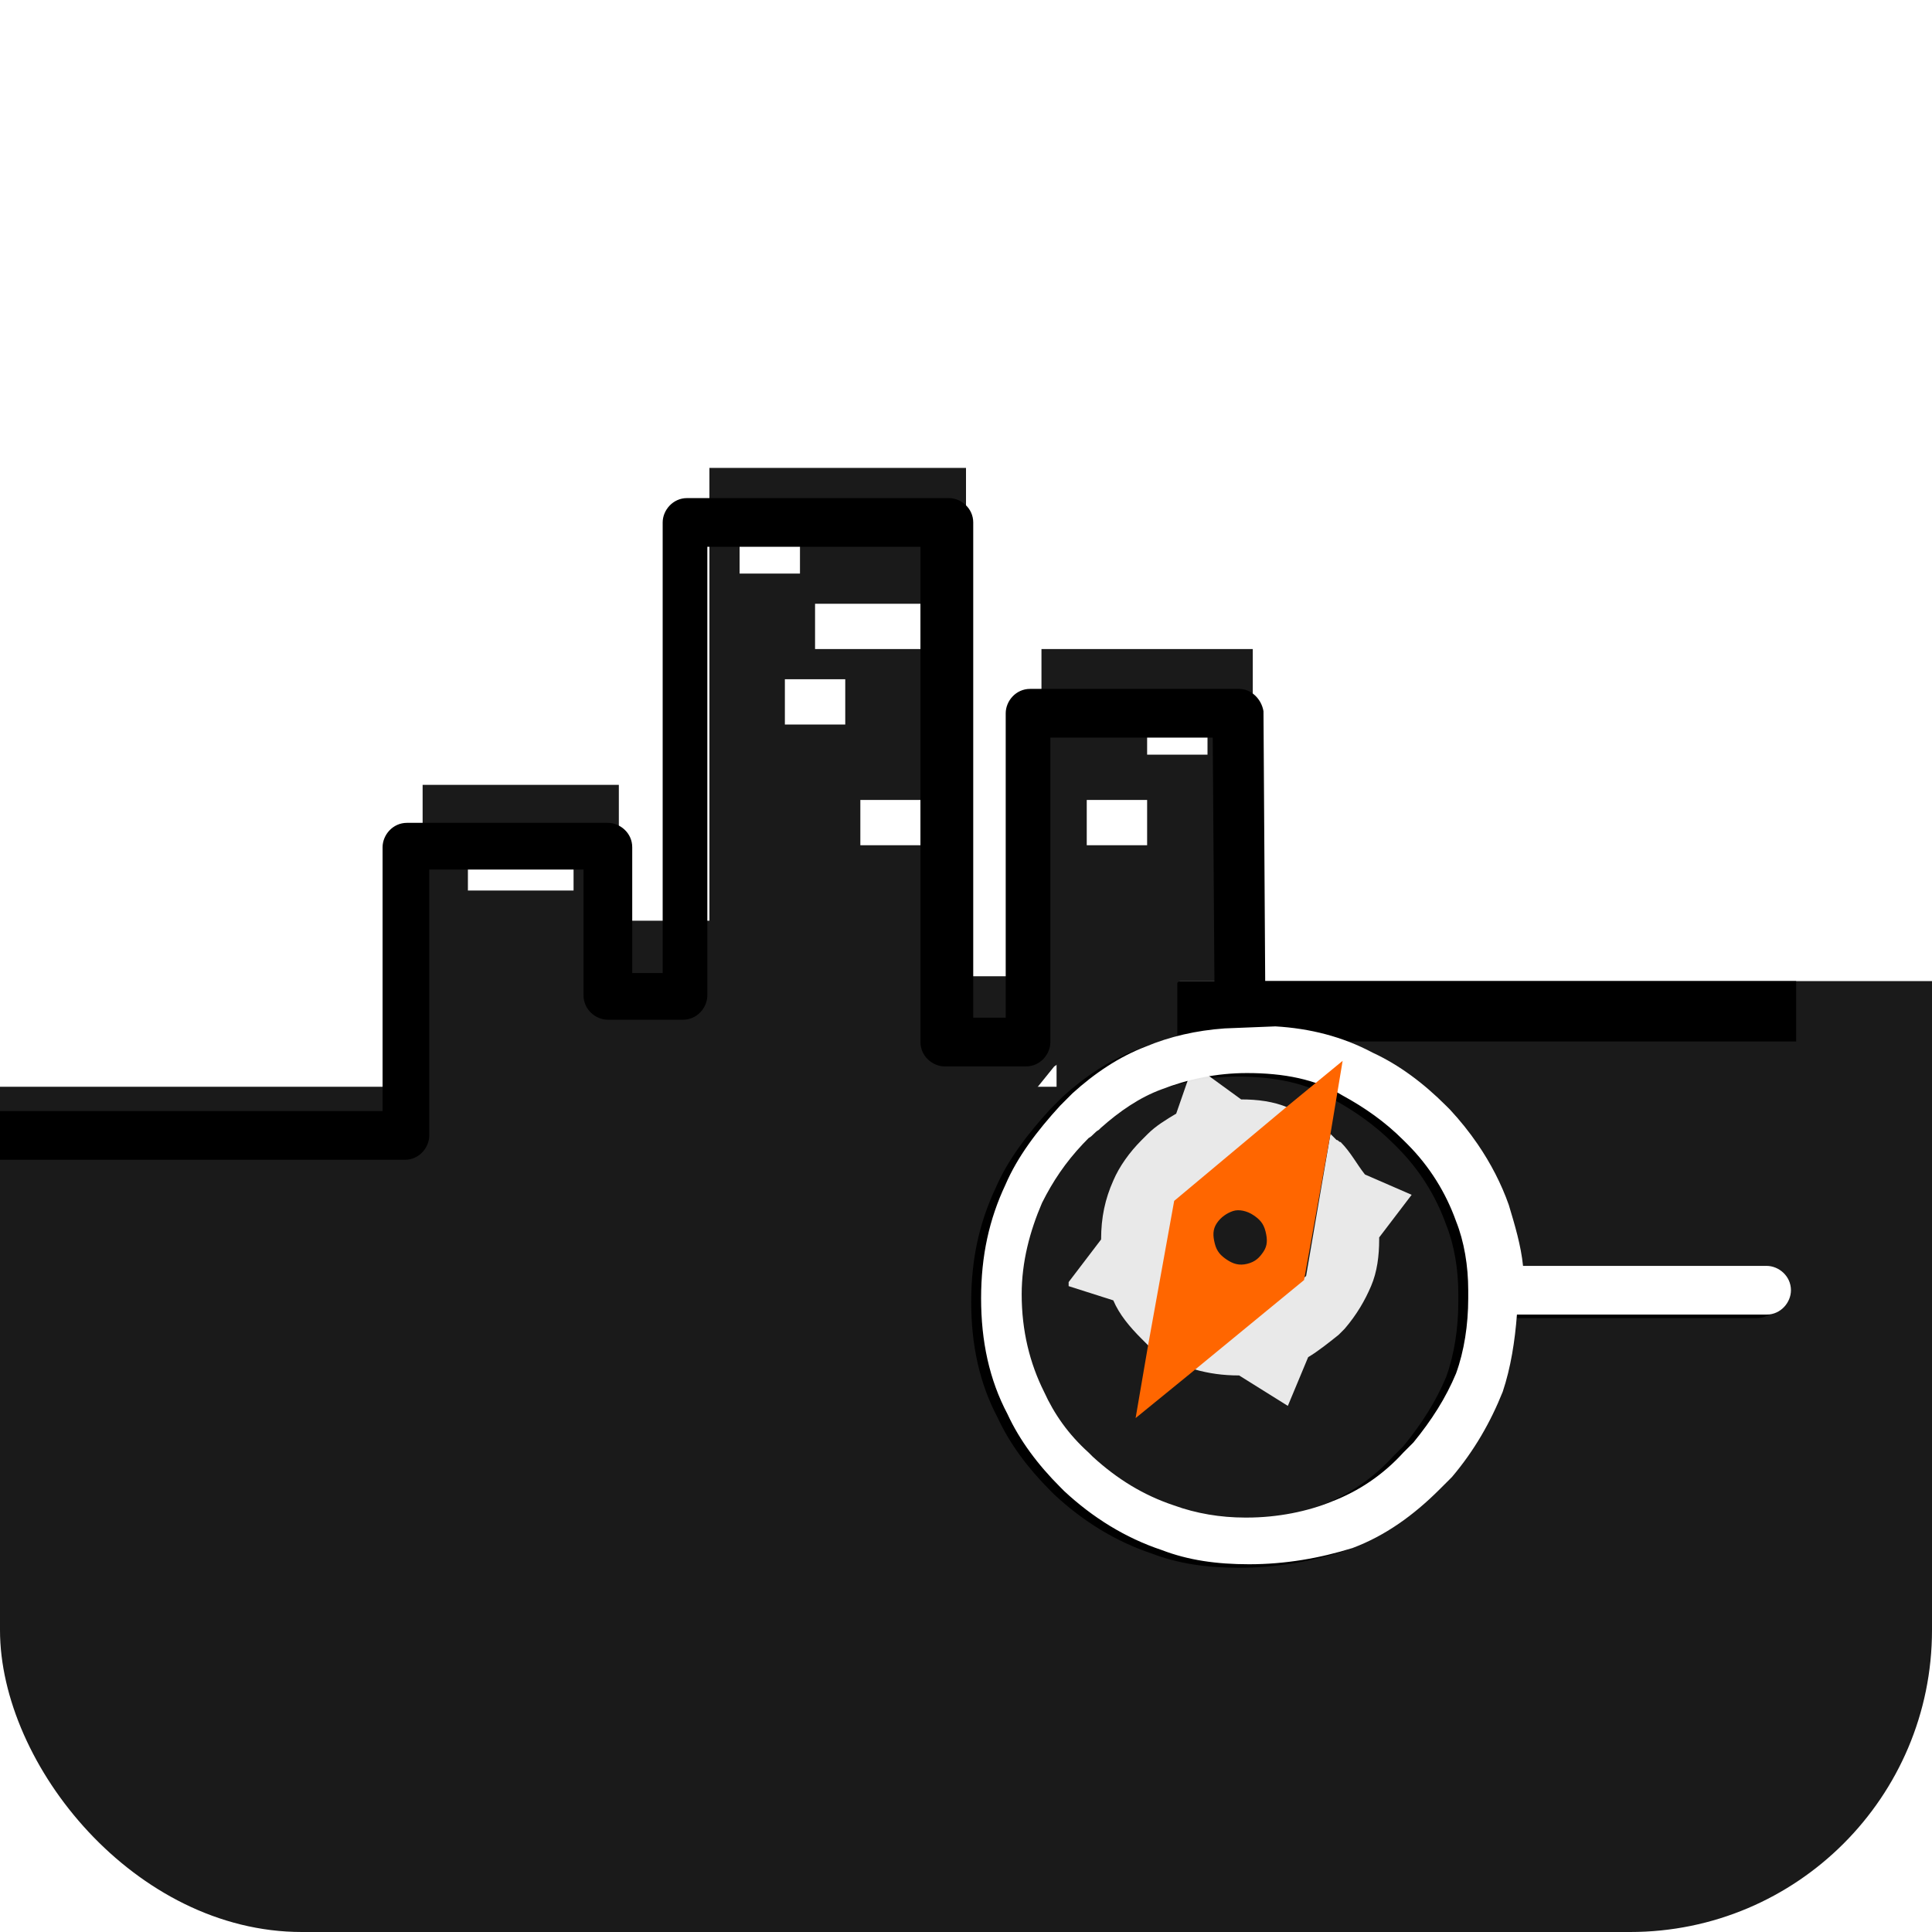 <svg width="128" height="128" viewBox="0 0 128 128" fill="none" xmlns="http://www.w3.org/2000/svg">
<g clip-path="url(#clip0)">
<rect width="128" height="128" rx="20" fill="white"/>
<rect x="70" y="65" width="58" height="12" fill="#1A1A1A"/>
<line x1="78" y1="67" x2="119" y2="67" stroke="black" stroke-width="4"/>
<rect x="28" y="52" width="13" height="19" fill="#1A1A1A"/>
<rect x="47" y="31" width="17" height="40" fill="#1A1A1A"/>
<rect x="69" y="43" width="14" height="22" fill="#1A1A1A"/>
<rect x="28" y="61" width="25" height="12" fill="#1A1A1A"/>
<path d="M52 61L62.5 65.179H69.5H77L69.5 70.286L66.5 74H52V61Z" fill="#1A1A1A" stroke="#1A1A1A"/>
<rect x="49" y="35" width="4" height="3" fill="white"/>
<rect x="52" y="45" width="4" height="3" fill="white"/>
<rect x="76" y="47" width="4" height="3" fill="white"/>
<rect x="57" y="53" width="4" height="3" fill="white"/>
<rect x="72" y="53" width="4" height="3" fill="white"/>
<rect x="54" y="40" width="7" height="3" fill="white"/>
<rect x="31" y="56" width="7" height="3" fill="white"/>
<rect y="72" width="128" height="56" fill="#1A1A1A"/>
<g filter="url(#filter0_d)">
<path fill-rule="evenodd" clip-rule="evenodd" d="M80.482 64.367L83.843 64.232L83.709 43.12C83.575 42.313 82.902 41.641 82.095 41.641H68.244C67.303 41.641 66.631 42.447 66.631 43.254V63.425H64.479V30.614C64.479 29.672 63.672 29 62.865 29H45.518C44.577 29 43.904 29.807 43.904 30.614V60.467H41.887V52.13C41.887 51.188 41.081 50.516 40.274 50.516H26.961C26.019 50.516 25.347 51.323 25.347 52.13V69.611H-0.5C-1.441 69.611 -0 70.418 -0 71.225C-0 72.166 -0.807 72.839 -0 72.839H26.826C27.768 72.839 28.44 72.032 28.44 71.225V53.609H38.66V61.946C38.66 62.888 39.467 63.56 40.274 63.56H45.249C46.191 63.56 46.863 62.753 46.863 61.946V32.227H60.983V65.039C60.983 65.98 61.79 66.653 62.596 66.653H67.975C68.917 66.653 69.589 65.846 69.589 65.039V44.868H80.347L80.482 64.367Z" fill="black"/>
<path d="M76.313 98.927C78.061 99.599 79.944 99.868 82.095 99.868C84.516 99.868 86.802 99.465 88.953 98.792C91.105 97.985 92.988 96.641 94.736 94.892L95.408 94.22L95.543 94.086C97.022 92.337 98.098 90.455 98.904 88.438C99.442 86.824 99.711 85.076 99.846 83.328H116.386C117.328 83.328 118 82.521 118 81.714C118 80.773 117.193 80.1 116.386 80.1H100.249C100.115 78.755 99.711 77.411 99.308 76.066C98.812 74.66 98.112 73.305 97.24 72.032H92.584C94.064 73.511 95.139 75.259 95.812 77.142C96.35 78.487 96.618 80.1 96.618 81.714V82.252C96.618 84 96.35 85.748 95.812 87.227C95.139 88.841 94.198 90.32 92.988 91.799L92.315 92.472C90.971 93.951 89.357 95.027 87.609 95.699C85.995 96.372 83.978 96.775 81.961 96.775H81.826C80.213 96.775 78.599 96.506 77.12 95.968C75.103 95.296 73.354 94.22 71.741 92.741L71.472 92.472C70.127 91.262 69.186 89.917 68.513 88.438C67.572 86.555 67.034 84.403 67.034 81.983C67.034 79.831 67.572 77.814 68.379 75.931C69.105 74.479 69.94 73.245 71.08 72.032C71.207 71.897 71.337 71.763 71.472 71.628C71.606 71.561 71.707 71.46 71.808 71.359C71.909 71.259 72.01 71.158 72.144 71.091L72.279 70.956C73.489 69.88 74.834 68.939 76.313 68.401C78.061 67.729 79.944 67.325 81.961 67.325C84.381 67.325 86.533 67.729 88.281 68.804C89.76 69.611 91.105 70.553 92.315 71.763L92.584 72.032H97.24C96.694 71.235 96.081 70.47 95.408 69.746L95.139 69.477C93.66 67.998 92.046 66.787 90.298 65.98C88.281 64.905 86.129 64.367 83.843 64.232L80.482 64.367C78.599 64.501 76.851 64.905 75.237 65.577C73.489 66.249 71.875 67.325 70.396 68.67L69.589 69.477C68.84 70.294 68.125 71.146 67.498 72.032C66.886 72.895 66.357 73.792 65.958 74.721C64.882 77.007 64.345 79.428 64.345 82.252C64.345 85.076 64.882 87.631 66.093 89.917C66.9 91.665 68.11 93.279 69.589 94.758L69.858 95.027C71.741 96.775 73.892 98.12 76.313 98.927Z" fill="black"/>
</g>
<g filter="url(#filter1_d)">
<path d="M76.968 98.694C78.716 99.367 80.599 99.636 82.751 99.636C85.171 99.636 87.457 99.232 89.609 98.56C91.76 97.753 93.643 96.408 95.391 94.66L96.064 93.988L96.198 93.853C97.677 92.105 98.753 90.222 99.56 88.205C100.098 86.592 100.367 84.844 100.501 83.095H117.042C117.983 83.095 118.655 82.288 118.655 81.482C118.655 80.54 117.848 79.868 117.042 79.868H100.905C100.77 78.523 100.367 77.178 99.963 75.834C99.467 74.428 98.767 73.073 97.895 71.799H93.24C94.719 73.279 95.795 75.027 96.467 76.909C97.005 78.254 97.274 79.868 97.274 81.482V82.02C97.274 83.768 97.005 85.516 96.467 86.995C95.795 88.609 94.853 90.088 93.643 91.567L92.971 92.24C91.626 93.719 90.012 94.795 88.264 95.467C86.65 96.139 84.633 96.543 82.616 96.543H82.482C80.868 96.543 79.254 96.274 77.775 95.736C75.758 95.064 74.01 93.988 72.396 92.509L72.127 92.24C70.782 91.029 69.841 89.685 69.169 88.205C68.227 86.323 67.689 84.171 67.689 81.751C67.689 79.599 68.227 77.582 69.034 75.699C69.76 74.247 70.596 73.012 71.736 71.799C71.862 71.665 71.993 71.531 72.127 71.396C72.262 71.329 72.362 71.228 72.463 71.127C72.564 71.026 72.665 70.925 72.799 70.858L72.934 70.724C74.144 69.648 75.489 68.707 76.968 68.169C78.716 67.496 80.599 67.093 82.616 67.093C85.037 67.093 87.188 67.496 88.936 68.572C90.416 69.379 91.76 70.32 92.971 71.531L93.24 71.799H97.895C97.35 71.003 96.737 70.238 96.064 69.513L95.795 69.245C94.315 67.765 92.702 66.555 90.954 65.748C88.936 64.672 86.785 64.135 84.499 64L81.137 64.135C79.254 64.269 77.506 64.672 75.892 65.345C74.144 66.017 72.531 67.093 71.051 68.438L70.245 69.245C69.495 70.062 68.781 70.913 68.153 71.799C67.541 72.663 67.012 73.56 66.614 74.489C65.538 76.775 65 79.196 65 82.02C65 84.844 65.538 87.398 66.748 89.685C67.555 91.433 68.765 93.046 70.245 94.526L70.513 94.795C72.396 96.543 74.548 97.888 76.968 98.694Z" fill="white"/>
</g>
<path opacity="0.9" d="M79.002 70.687L77.927 73.78C77.254 74.183 76.582 74.587 76.044 75.125C75.91 75.259 75.775 75.394 75.641 75.528C74.834 76.335 74.161 77.276 73.758 78.218C73.22 79.428 72.951 80.638 72.951 82.117L70.8 84.941C70.8 85.076 70.8 85.076 70.8 85.21L73.758 86.152C74.161 87.093 74.834 87.9 75.641 88.707L75.775 88.841C75.91 88.975 76.044 89.11 76.178 89.245L77.927 79.562L85.323 73.376C84.382 72.973 83.306 72.839 82.23 72.839L79.271 70.687C79.271 70.687 79.137 70.687 79.002 70.687ZM88.819 75.663C88.685 75.663 88.685 75.528 88.55 75.528C88.416 75.394 88.281 75.259 88.147 75.125L86.533 84.538L79.002 90.724H79.137C80.078 90.993 81.02 91.127 82.095 91.127L85.323 93.144L86.668 89.917C87.34 89.513 88.012 88.975 88.685 88.438C88.819 88.303 88.954 88.169 89.088 88.034C89.895 87.093 90.433 86.152 90.836 85.21C91.24 84.269 91.374 83.193 91.374 82.117V81.983L93.526 79.159L90.433 77.814C89.895 77.142 89.492 76.335 88.819 75.663Z" fill="white"/>
<path d="M88.147 75.124L88.953 70.283L85.188 73.376L77.792 79.562L76.044 89.244L75.237 93.951L78.868 90.993L86.398 84.807L88.147 75.124ZM81.692 80.234C82.095 80.1 82.633 80.234 83.037 80.504C83.44 80.772 83.709 81.041 83.843 81.579C83.978 82.117 83.978 82.521 83.709 82.924C83.44 83.327 83.171 83.596 82.633 83.731C82.095 83.865 81.692 83.731 81.288 83.462C80.885 83.193 80.616 82.924 80.482 82.386C80.347 81.848 80.347 81.445 80.616 81.041C80.885 80.638 81.288 80.369 81.692 80.234Z" fill="#FF6600"/>
</g>
<defs>
<filter id="filter0_d" x="-4.819" y="29" width="126.819" height="78.868" filterUnits="userSpaceOnUse" color-interpolation-filters="sRGB">
<feFlood flood-opacity="0" result="BackgroundImageFix"/>
<feColorMatrix in="SourceAlpha" type="matrix" values="0 0 0 0 0 0 0 0 0 0 0 0 0 0 0 0 0 0 127 0"/>
<feOffset dy="4"/>
<feGaussianBlur stdDeviation="2"/>
<feColorMatrix type="matrix" values="0 0 0 0 0 0 0 0 0 0 0 0 0 0 0 0 0 0 0.25 0"/>
<feBlend mode="normal" in2="BackgroundImageFix" result="effect1_dropShadow"/>
<feBlend mode="normal" in="SourceGraphic" in2="effect1_dropShadow" result="shape"/>
</filter>
<filter id="filter1_d" x="61" y="64" width="61.655" height="43.636" filterUnits="userSpaceOnUse" color-interpolation-filters="sRGB">
<feFlood flood-opacity="0" result="BackgroundImageFix"/>
<feColorMatrix in="SourceAlpha" type="matrix" values="0 0 0 0 0 0 0 0 0 0 0 0 0 0 0 0 0 0 127 0"/>
<feOffset dy="4"/>
<feGaussianBlur stdDeviation="2"/>
<feColorMatrix type="matrix" values="0 0 0 0 0 0 0 0 0 0 0 0 0 0 0 0 0 0 0.25 0"/>
<feBlend mode="normal" in2="BackgroundImageFix" result="effect1_dropShadow"/>
<feBlend mode="normal" in="SourceGraphic" in2="effect1_dropShadow" result="shape"/>
</filter>
<clipPath id="clip0">
<rect width="128" height="128" rx="20" fill="white"/>
</clipPath>
</defs>
</svg>
